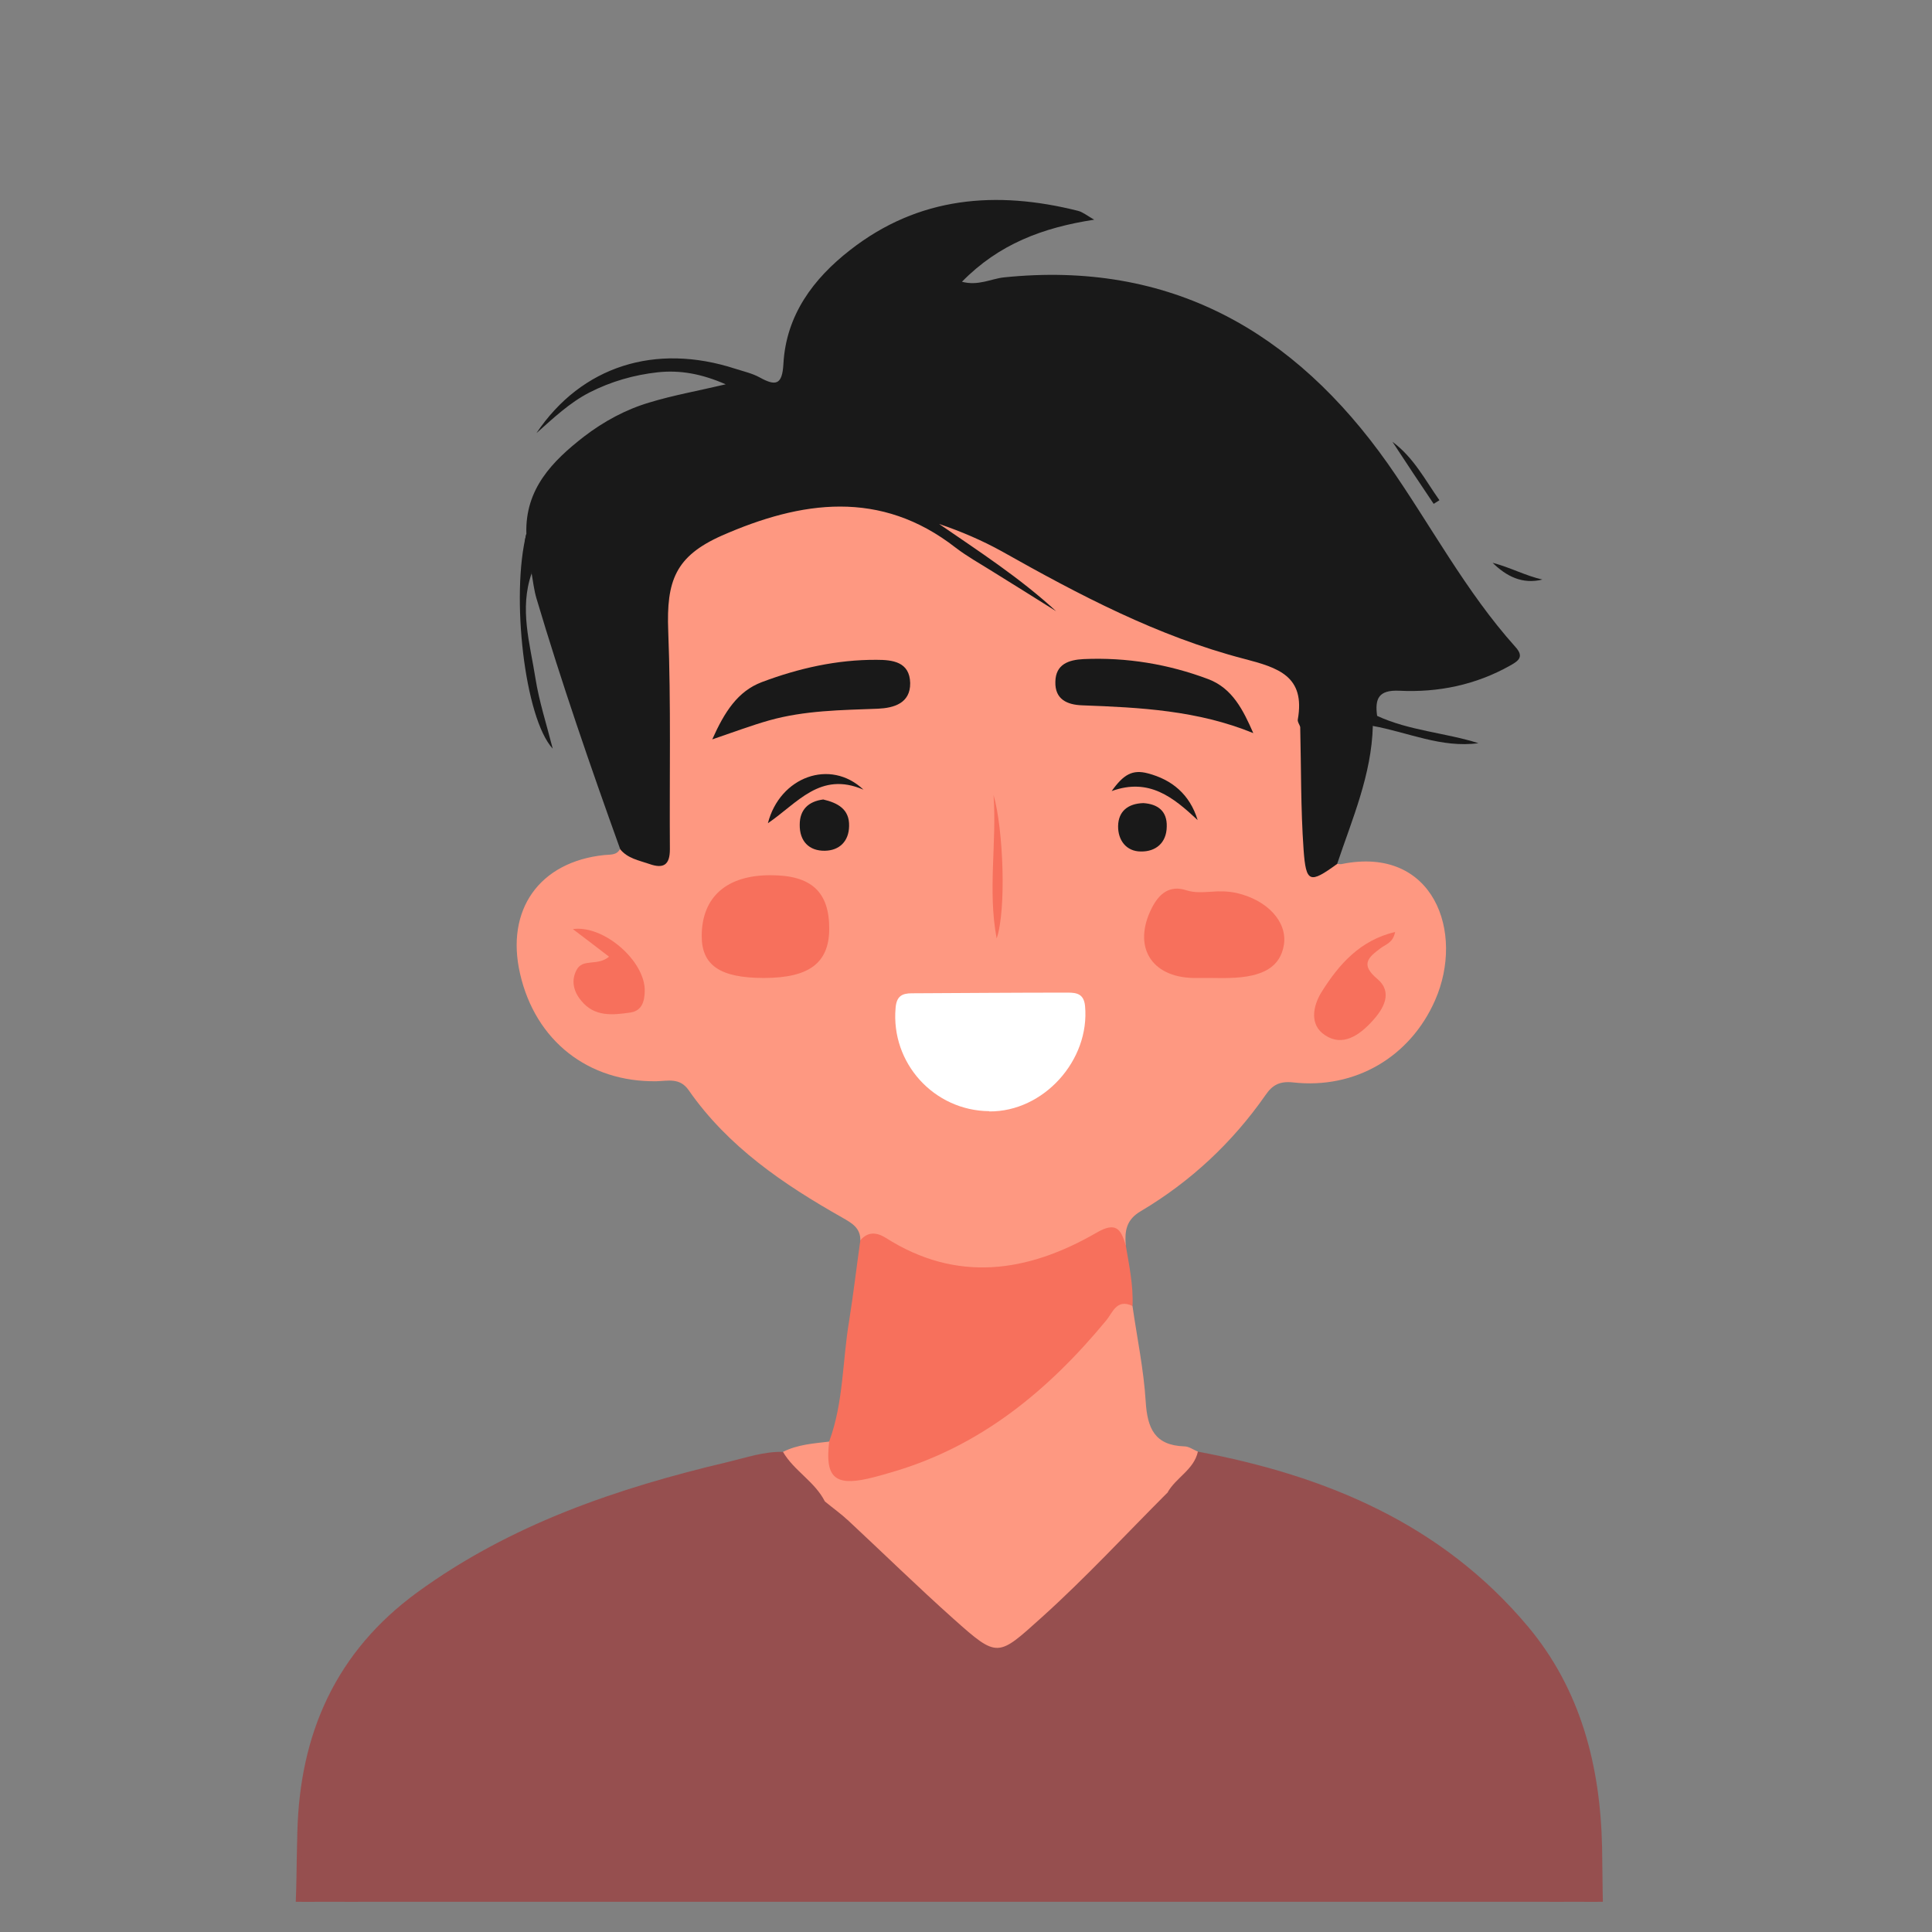 <svg xmlns="http://www.w3.org/2000/svg" xmlns:xlink="http://www.w3.org/1999/xlink" width="42" zoomAndPan="magnify" viewBox="0 0 31.5 31.5" height="42" preserveAspectRatio="xMidYMid meet" version="1.0"><rect x="0" y="0" width="31.5" height="31.5" fill="#808080" stroke="none"/><defs><clipPath id="e0d276371e"><path d="M 4.758 24 L 26.168 24 L 26.168 31.008 L 4.758 31.008 Z M 4.758 24 " clip-rule="nonzero"/></clipPath><clipPath id="59a0e81db4"><path d="M 8 3.102 L 25 3.102 L 25 15 L 8 15 Z M 8 3.102 " clip-rule="nonzero"/></clipPath><clipPath id="7b6efb2e27"><path d="M 4.758 23 L 14 23 L 14 31.008 L 4.758 31.008 Z M 4.758 23 " clip-rule="nonzero"/></clipPath><clipPath id="f673549ecf"><path d="M 19 23 L 26.168 23 L 26.168 31.008 L 19 31.008 Z M 19 23 " clip-rule="nonzero"/></clipPath></defs><g clip-path="url(#e0d276371e)"><path fill="#964f4f" d="M 26.121 30.125 C 26.129 30.598 26.129 31.074 26.148 31.547 C 26.16 31.797 26.082 31.895 25.82 31.887 C 25.336 31.867 24.848 31.879 24.363 31.879 C 18.008 31.879 11.656 31.875 5.305 31.887 C 4.898 31.891 4.766 31.781 4.801 31.379 C 4.84 30.883 4.832 30.379 4.848 29.875 C 5.094 29.863 5.094 30.051 5.113 30.215 C 5.141 30.492 5.113 30.773 5.133 31.051 C 5.148 31.207 5.172 31.387 5.363 31.395 C 5.59 31.406 5.621 31.207 5.621 31.039 C 5.621 30.324 5.688 29.625 5.863 28.926 C 6.121 27.883 6.758 27.133 7.582 26.531 C 8.852 25.609 10.309 25.098 11.816 24.719 C 12.328 24.594 12.844 24.473 13.363 24.395 C 13.605 24.277 13.762 24.418 13.91 24.574 C 14.414 25.094 14.949 25.582 15.488 26.066 C 15.527 26.102 15.566 26.145 15.609 26.18 C 16.203 26.711 16.309 26.695 16.891 26.164 C 17.496 25.613 18.109 25.07 18.629 24.426 C 18.738 24.289 18.875 24.148 19.09 24.219 C 19.988 24.402 20.879 24.613 21.727 24.973 C 22.789 25.418 23.75 26.008 24.438 26.973 C 25.109 27.918 25.34 28.996 25.414 30.121 C 25.43 30.43 25.434 30.734 25.496 31.039 C 25.523 31.156 25.516 31.328 25.684 31.312 C 25.84 31.297 25.828 31.125 25.836 31.004 C 25.852 30.809 25.832 30.613 25.859 30.422 C 25.879 30.27 25.895 30.102 26.121 30.125 Z M 26.121 30.125 " fill-opacity="1" fill-rule="nonzero"/></g><path fill="#fe9881" d="M 14.027 20.223 C 14.031 20.02 13.887 19.941 13.738 19.855 C 12.777 19.312 11.871 18.699 11.227 17.773 C 11.082 17.566 10.887 17.625 10.703 17.629 C 9.59 17.645 8.73 16.969 8.48 15.879 C 8.238 14.836 8.793 14.051 9.852 13.941 C 9.949 13.93 10.051 13.949 10.109 13.844 C 10.184 13.801 10.258 13.781 10.348 13.789 C 10.59 13.812 10.715 13.676 10.715 13.445 C 10.715 12.371 10.797 11.293 10.676 10.223 C 10.602 9.574 10.805 9.105 11.324 8.754 C 12.141 8.199 13.074 8.066 14.023 8.047 C 14.449 8.039 14.816 8.254 15.168 8.559 C 15.664 8.984 16.266 9.277 16.73 9.594 C 16.324 9.324 15.84 9 15.34 8.699 C 15.258 8.652 15.141 8.609 15.191 8.488 C 15.242 8.367 15.359 8.344 15.477 8.383 C 15.742 8.465 16.004 8.559 16.246 8.699 C 17.73 9.562 19.266 10.301 20.941 10.719 C 21.16 10.773 21.32 10.887 21.289 11.152 C 21.266 11.383 21.418 11.582 21.402 11.809 C 21.414 12.348 21.402 12.887 21.414 13.422 C 21.418 13.715 21.492 13.973 21.801 14.086 C 21.828 14.086 21.859 14.094 21.883 14.086 C 23.371 13.789 23.887 15.199 23.398 16.309 C 22.992 17.234 22.094 17.762 21.082 17.648 C 20.867 17.625 20.746 17.688 20.633 17.855 C 20.09 18.633 19.41 19.266 18.602 19.746 C 18.359 19.887 18.336 20.074 18.355 20.305 C 17.965 20.309 17.605 20.441 17.254 20.602 C 16.457 20.973 15.66 21.008 14.859 20.602 C 14.586 20.465 14.297 20.367 14.027 20.223 Z M 14.027 20.223 " fill-opacity="1" fill-rule="nonzero"/><g clip-path="url(#59a0e81db4)"><path fill="#191919" d="M 21.199 11.848 C 21.184 11.809 21.152 11.766 21.16 11.73 C 21.285 11.023 20.84 10.887 20.285 10.742 C 18.875 10.375 17.594 9.699 16.332 8.988 C 16.008 8.809 15.668 8.664 15.312 8.543 C 15.965 8.992 16.629 9.422 17.219 9.965 C 16.871 9.746 16.527 9.531 16.18 9.316 C 15.977 9.188 15.77 9.074 15.582 8.93 C 14.355 7.973 13.062 8.164 11.766 8.734 C 11.012 9.07 10.863 9.469 10.895 10.289 C 10.941 11.477 10.914 12.66 10.922 13.848 C 10.922 14.105 10.816 14.168 10.586 14.086 C 10.414 14.027 10.234 13.996 10.113 13.848 C 9.625 12.492 9.156 11.133 8.746 9.754 C 8.707 9.621 8.691 9.48 8.668 9.348 C 8.562 9.141 8.52 8.93 8.582 8.703 C 8.559 7.973 9.004 7.52 9.523 7.117 C 9.844 6.871 10.203 6.676 10.59 6.562 C 10.973 6.445 11.371 6.375 11.832 6.266 C 11.438 6.094 11.09 6.031 10.723 6.07 C 10.336 6.113 9.965 6.219 9.613 6.398 C 9.285 6.566 9.02 6.82 8.746 7.062 C 9.484 5.965 10.688 5.59 11.988 6.012 C 12.121 6.055 12.262 6.086 12.383 6.152 C 12.645 6.297 12.754 6.281 12.773 5.934 C 12.816 5.137 13.262 4.543 13.859 4.078 C 14.977 3.203 16.242 3.102 17.578 3.438 C 17.652 3.457 17.719 3.512 17.84 3.582 C 17 3.711 16.285 3.98 15.684 4.594 C 15.949 4.664 16.156 4.547 16.363 4.523 C 19.078 4.242 21.102 5.398 22.629 7.562 C 23.324 8.555 23.891 9.637 24.707 10.547 C 24.848 10.703 24.77 10.77 24.621 10.852 C 24.059 11.168 23.449 11.293 22.816 11.262 C 22.477 11.246 22.414 11.391 22.453 11.672 C 22.5 11.797 22.387 11.781 22.332 11.816 C 22.293 11.832 22.258 11.84 22.215 11.84 C 21.961 11.816 21.785 11.535 21.496 11.629 C 21.379 11.68 21.344 11.84 21.199 11.848 Z M 21.199 11.848 " fill-opacity="1" fill-rule="nonzero"/></g><path fill="#fe9881" d="M 19.035 24.336 C 18.355 25.016 17.703 25.723 16.988 26.367 C 16.266 27.016 16.273 27.043 15.547 26.395 C 14.965 25.875 14.406 25.328 13.836 24.797 C 13.715 24.684 13.578 24.586 13.449 24.48 C 13.023 24.383 12.699 24 12.766 23.672 C 13.004 23.551 13.266 23.535 13.52 23.504 C 13.914 23.969 13.926 23.965 14.512 23.797 C 15.855 23.402 16.887 22.555 17.785 21.516 C 17.867 21.418 17.949 21.324 18.027 21.227 C 18.211 21.008 18.348 21.09 18.465 21.297 C 18.539 21.812 18.648 22.332 18.68 22.852 C 18.707 23.289 18.828 23.566 19.309 23.582 C 19.383 23.582 19.457 23.637 19.531 23.668 C 19.648 24.027 19.52 24.203 19.035 24.34 Z M 19.035 24.336 " fill-opacity="1" fill-rule="nonzero"/><g clip-path="url(#7b6efb2e27)"><path fill="#964f4f" d="M 12.766 23.672 C 12.945 23.98 13.285 24.156 13.449 24.48 C 13.008 24.785 12.477 24.773 11.984 24.895 C 10.617 25.238 9.309 25.711 8.09 26.434 C 6.566 27.332 5.898 28.699 5.84 30.422 C 5.828 30.727 5.832 31.035 5.84 31.34 C 5.848 31.68 5.637 31.715 5.371 31.719 C 5.098 31.723 4.926 31.656 4.918 31.328 C 4.902 30.844 4.996 30.352 4.848 29.875 C 4.887 28.262 5.477 26.93 6.805 25.961 C 8.328 24.852 10.066 24.262 11.871 23.836 C 12.164 23.766 12.457 23.664 12.766 23.672 Z M 12.766 23.672 " fill-opacity="1" fill-rule="nonzero"/></g><path fill="#f7705c" d="M 18.465 21.293 C 18.203 21.168 18.141 21.406 18.031 21.535 C 17.09 22.672 15.992 23.578 14.551 24 C 14.418 24.039 14.285 24.078 14.148 24.109 C 13.605 24.23 13.449 24.078 13.52 23.5 C 13.754 22.867 13.734 22.195 13.844 21.539 C 13.914 21.102 13.965 20.66 14.027 20.223 C 14.148 20.078 14.293 20.09 14.438 20.18 C 15.602 20.922 16.758 20.746 17.879 20.098 C 18.203 19.91 18.277 20.047 18.355 20.305 C 18.41 20.633 18.48 20.957 18.465 21.293 Z M 18.465 21.293 " fill-opacity="1" fill-rule="nonzero"/><g clip-path="url(#f673549ecf)"><path fill="#964f4f" d="M 19.035 24.336 C 19.172 24.09 19.465 23.965 19.531 23.668 C 21.617 24.059 23.504 24.844 24.906 26.512 C 25.773 27.543 26.094 28.793 26.121 30.125 C 25.977 30.504 26.066 30.898 26.051 31.285 C 26.043 31.547 25.984 31.715 25.676 31.719 C 25.379 31.719 25.32 31.562 25.289 31.297 C 25.203 30.562 25.215 29.824 25.082 29.094 C 24.734 27.141 23.52 25.941 21.762 25.215 C 21.07 24.926 20.359 24.68 19.613 24.559 C 19.406 24.523 19.207 24.465 19.035 24.336 Z M 19.035 24.336 " fill-opacity="1" fill-rule="nonzero"/></g><path fill="#191919" d="M 21.199 11.848 C 21.211 11.672 21.184 11.492 21.285 11.332 C 21.684 11.32 21.961 11.598 22.293 11.754 L 22.285 11.75 C 22.316 11.777 22.371 11.785 22.383 11.836 C 22.363 12.633 22.047 13.352 21.801 14.086 C 21.355 14.41 21.293 14.398 21.254 13.852 C 21.207 13.184 21.215 12.516 21.199 11.848 Z M 21.199 11.848 " fill-opacity="1" fill-rule="nonzero"/><path fill="#191919" d="M 8.582 8.703 C 8.609 8.918 8.637 9.133 8.668 9.348 C 8.465 9.926 8.641 10.492 8.73 11.059 C 8.789 11.434 8.91 11.805 9.012 12.207 C 8.551 11.707 8.328 9.707 8.582 8.703 Z M 8.582 8.703 " fill-opacity="1" fill-rule="nonzero"/><path fill="#191919" d="M 22.383 11.836 C 22.352 11.809 22.32 11.777 22.285 11.75 C 22.344 11.723 22.398 11.699 22.453 11.672 C 22.977 11.914 23.559 11.945 24.105 12.117 C 23.5 12.199 22.953 11.938 22.383 11.836 Z M 22.383 11.836 " fill-opacity="1" fill-rule="nonzero"/><path fill="#191919" d="M 23.375 8.215 C 23.148 7.879 22.926 7.543 22.703 7.203 C 23.051 7.461 23.234 7.824 23.469 8.156 C 23.438 8.176 23.406 8.195 23.375 8.215 Z M 23.375 8.215 " fill-opacity="1" fill-rule="nonzero"/><path fill="#191919" d="M 24.336 9.176 C 24.621 9.25 24.871 9.387 25.148 9.449 C 24.82 9.531 24.559 9.395 24.336 9.176 Z M 24.336 9.176 " fill-opacity="1" fill-rule="nonzero"/><path fill="#ffffff" d="M 16.129 18.117 C 15.227 18.109 14.523 17.332 14.602 16.434 C 14.617 16.242 14.707 16.195 14.867 16.195 C 15.715 16.191 16.562 16.184 17.41 16.184 C 17.559 16.184 17.672 16.207 17.691 16.402 C 17.773 17.285 17.016 18.129 16.129 18.121 Z M 16.129 18.117 " fill-opacity="1" fill-rule="nonzero"/><path fill="#f7705c" d="M 12.453 15.945 C 11.738 15.945 11.438 15.738 11.441 15.254 C 11.445 14.621 11.852 14.266 12.57 14.27 C 13.23 14.27 13.523 14.543 13.52 15.148 C 13.516 15.703 13.191 15.945 12.453 15.945 Z M 12.453 15.945 " fill-opacity="1" fill-rule="nonzero"/><path fill="#f7705c" d="M 19.742 15.945 C 19.645 15.945 19.551 15.945 19.453 15.945 C 18.766 15.93 18.465 15.43 18.777 14.809 C 18.891 14.582 19.062 14.422 19.344 14.516 C 19.48 14.559 19.613 14.547 19.75 14.539 C 19.887 14.527 20.027 14.531 20.16 14.559 C 20.668 14.676 20.988 15.031 20.934 15.398 C 20.879 15.762 20.598 15.934 20.035 15.945 C 19.938 15.949 19.84 15.945 19.742 15.945 Z M 19.742 15.945 " fill-opacity="1" fill-rule="nonzero"/><path fill="#191919" d="M 20.434 11.953 C 19.527 11.582 18.59 11.535 17.648 11.5 C 17.398 11.492 17.199 11.402 17.207 11.117 C 17.211 10.828 17.426 10.758 17.668 10.746 C 18.367 10.715 19.051 10.828 19.703 11.074 C 20.094 11.223 20.27 11.578 20.434 11.953 Z M 20.434 11.953 " fill-opacity="1" fill-rule="nonzero"/><path fill="#191919" d="M 11.613 12.055 C 11.812 11.609 12.027 11.27 12.422 11.121 C 13.023 10.895 13.648 10.754 14.293 10.758 C 14.551 10.758 14.832 10.789 14.84 11.137 C 14.844 11.469 14.57 11.543 14.316 11.555 C 13.719 11.578 13.121 11.582 12.539 11.746 C 12.25 11.828 11.969 11.934 11.613 12.055 Z M 11.613 12.055 " fill-opacity="1" fill-rule="nonzero"/><path fill="#f7705c" d="M 22.746 15.195 C 22.715 15.371 22.59 15.398 22.508 15.461 C 22.312 15.609 22.172 15.723 22.457 15.961 C 22.715 16.18 22.559 16.449 22.371 16.652 C 22.164 16.879 21.891 17.07 21.605 16.879 C 21.344 16.711 21.406 16.398 21.551 16.168 C 21.832 15.723 22.172 15.332 22.746 15.195 Z M 22.746 15.195 " fill-opacity="1" fill-rule="nonzero"/><path fill="#f7705c" d="M 9.93 15.598 C 9.719 15.438 9.535 15.293 9.34 15.148 C 9.848 15.078 10.527 15.676 10.512 16.164 C 10.508 16.328 10.465 16.48 10.281 16.508 C 9.988 16.551 9.691 16.582 9.477 16.316 C 9.355 16.172 9.305 15.992 9.402 15.812 C 9.504 15.621 9.742 15.758 9.93 15.598 Z M 9.93 15.598 " fill-opacity="1" fill-rule="nonzero"/><path fill="#191919" d="M 13.422 13.035 C 13.656 13.09 13.852 13.191 13.844 13.469 C 13.84 13.719 13.684 13.867 13.449 13.871 C 13.191 13.875 13.035 13.715 13.039 13.445 C 13.039 13.203 13.18 13.066 13.422 13.035 Z M 13.422 13.035 " fill-opacity="1" fill-rule="nonzero"/><path fill="#191919" d="M 18.641 13.094 C 18.875 13.109 19.031 13.223 19.023 13.477 C 19.02 13.746 18.84 13.887 18.602 13.883 C 18.363 13.883 18.227 13.699 18.23 13.469 C 18.234 13.227 18.391 13.102 18.641 13.094 Z M 18.641 13.094 " fill-opacity="1" fill-rule="nonzero"/><path fill="#f7705c" d="M 16.25 15.301 C 16.102 14.523 16.254 13.738 16.199 12.961 C 16.359 13.512 16.41 14.832 16.25 15.301 Z M 16.25 15.301 " fill-opacity="1" fill-rule="nonzero"/><path fill="#191919" d="M 19.527 13.371 C 19.133 13.004 18.738 12.676 18.125 12.898 C 18.32 12.625 18.465 12.543 18.715 12.609 C 19.105 12.711 19.398 12.949 19.527 13.371 Z M 19.527 13.371 " fill-opacity="1" fill-rule="nonzero"/><path fill="#191919" d="M 14.078 12.875 C 13.371 12.57 13.004 13.094 12.52 13.422 C 12.715 12.664 13.539 12.363 14.078 12.875 Z M 14.078 12.875 " fill-opacity="1" fill-rule="nonzero"/><path fill="#191919" d="M 22.293 11.754 C 21.957 11.613 21.621 11.473 21.285 11.332 C 21.266 11.246 21.289 11.18 21.383 11.227 C 21.695 11.387 22.047 11.48 22.293 11.754 Z M 22.293 11.754 " fill-opacity="1" fill-rule="nonzero"/></svg>
